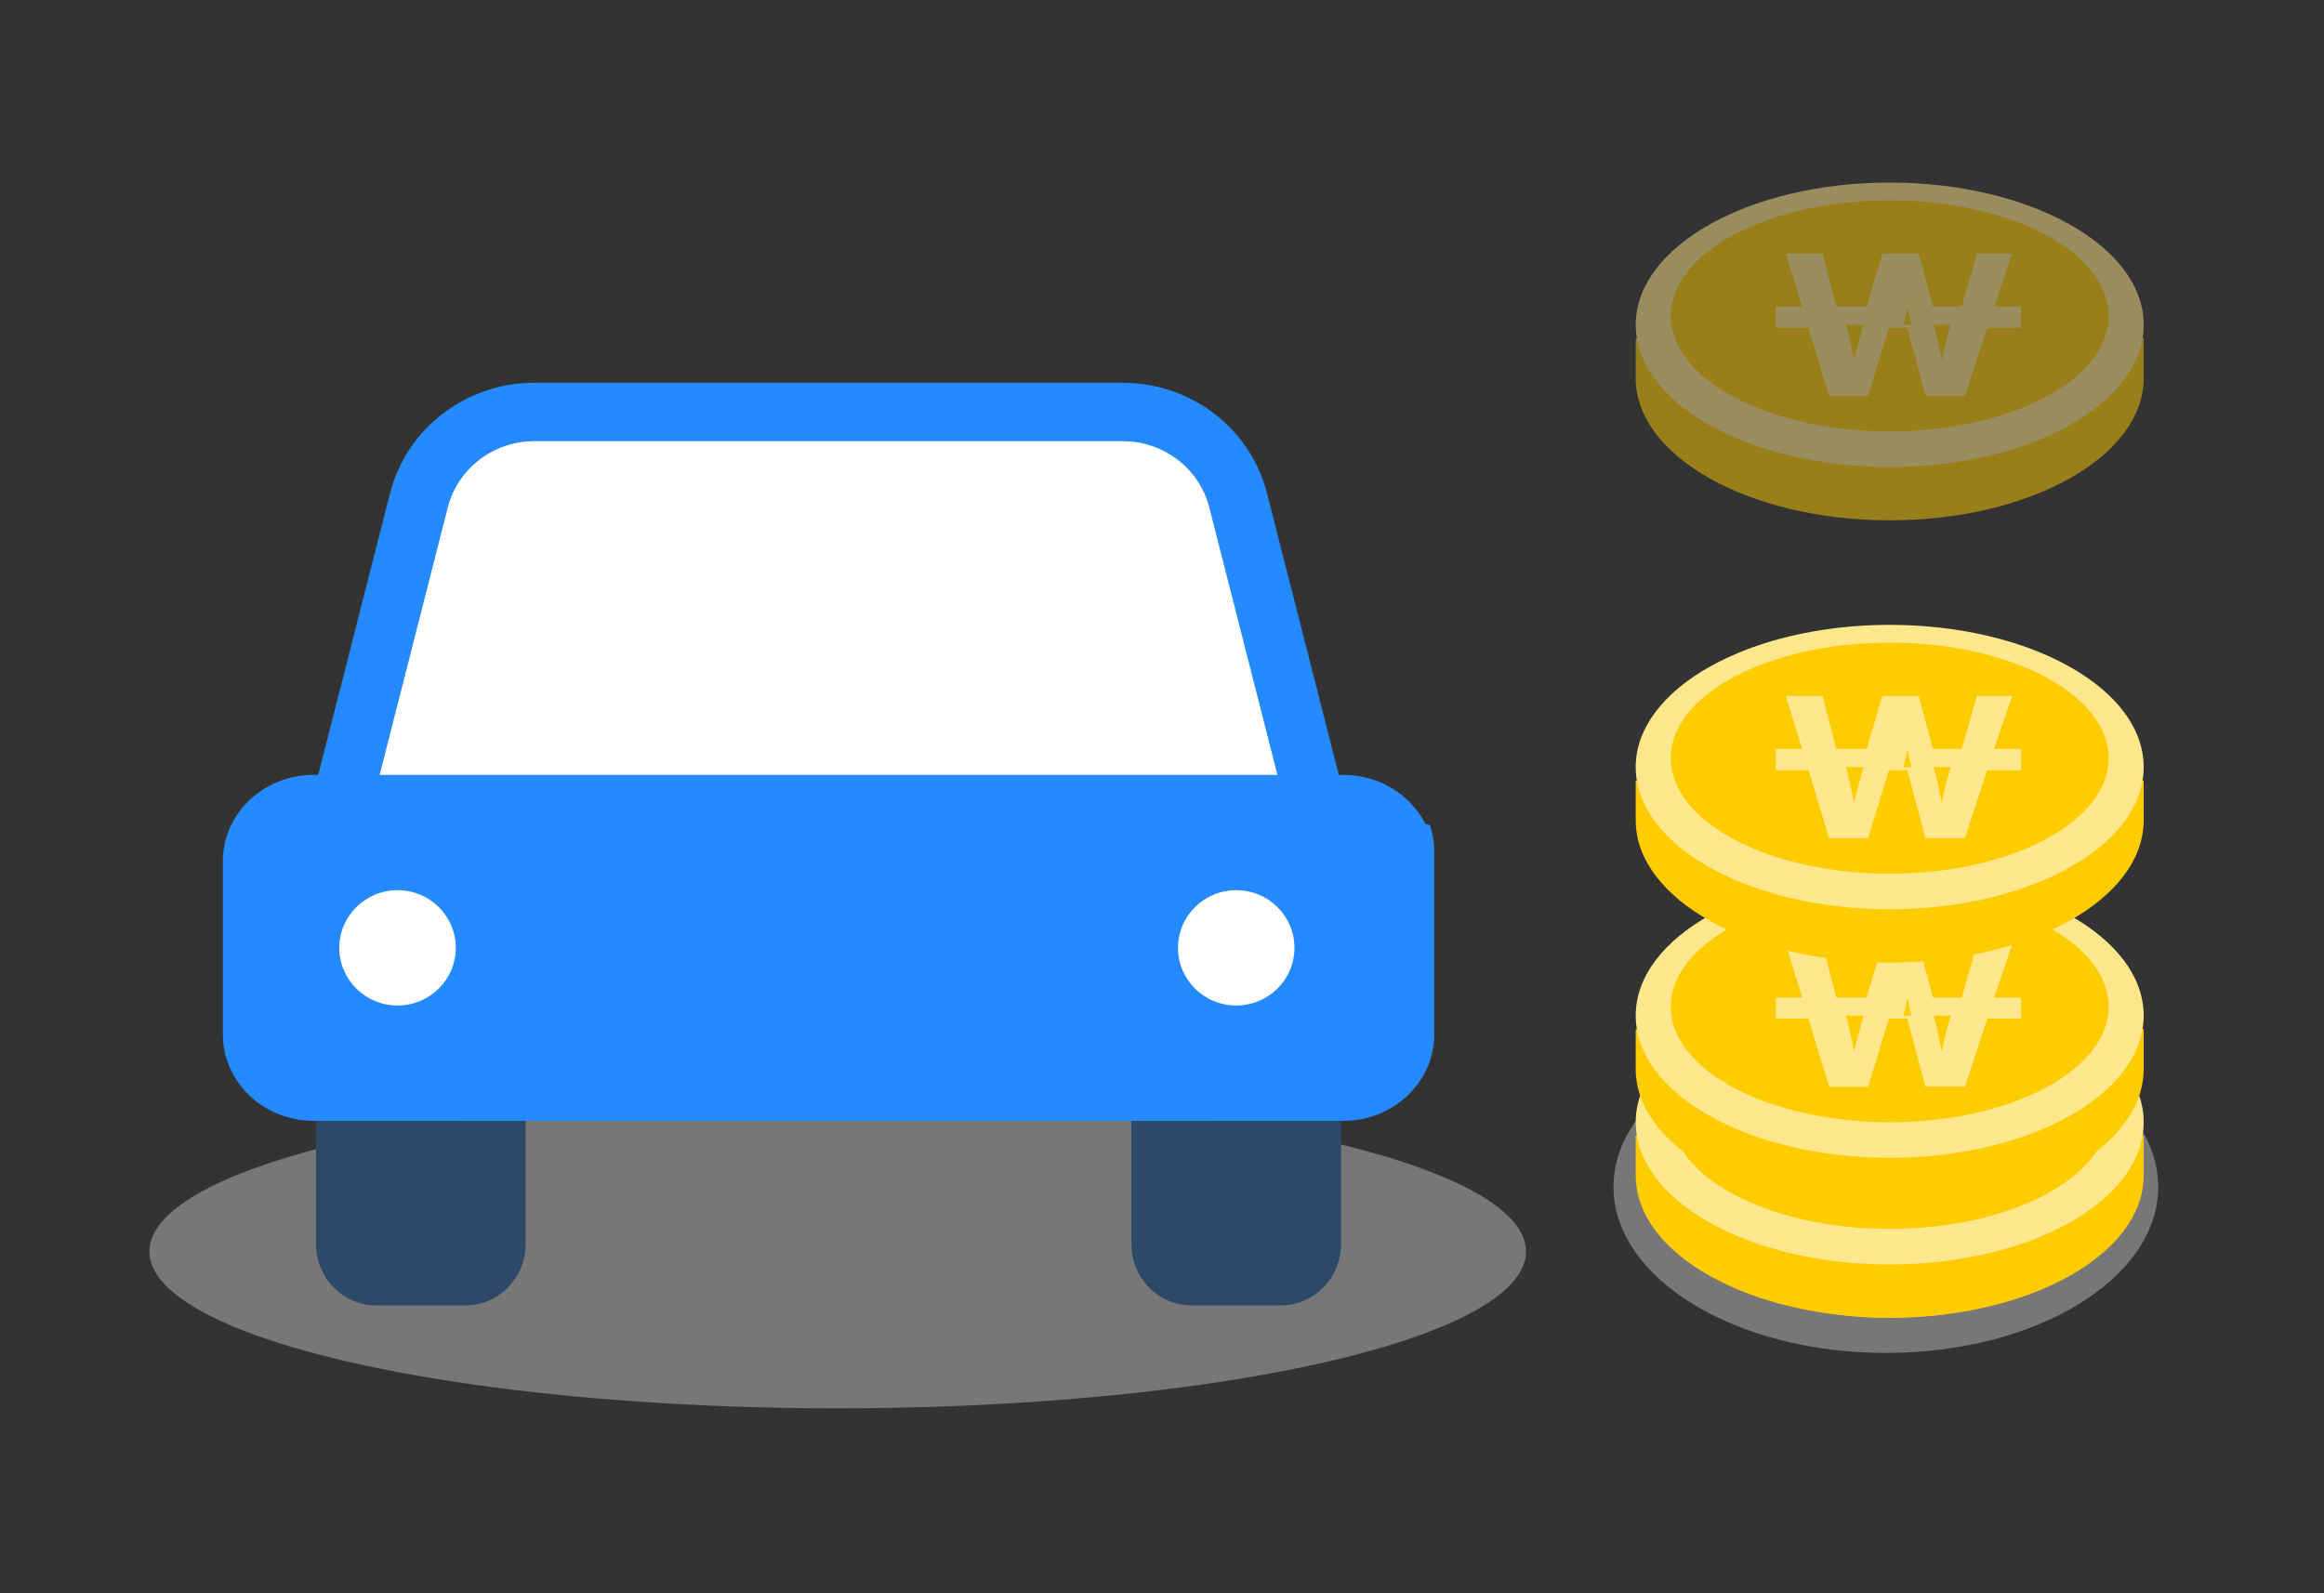 <svg xmlns="http://www.w3.org/2000/svg" width="140" height="96" viewBox="0 0 140 96">
    <rect x="0" y="0" width="140" height="96" fill="#333333" stroke="none"/>
    <g fill="none" fill-rule="evenodd">
        <g>
            <g>
                <g>
                    <g>
                        <path d="M0 0H140V96H0z" transform="translate(-118, -902) translate(0, 112) translate(16, 658) translate(102, 132)"/>
                        <g>
                            <g fill="#DDD" opacity=".4" transform="translate(-118, -902) translate(0, 112) translate(16, 658) translate(102, 132) translate(9, 11) translate(0, 50.508)">
                                <ellipse cx="41.464" cy="13.898" rx="41.464" ry="9.45"/>
                                <ellipse cx="104.606" cy="10.006" rx="16.406" ry="10.006"/>
                            </g>
                            <g>
                                <path fill="#2D4969" d="M54.733 44.472v7.412c0 2.046 1.615 3.706 3.609 3.706h5.413c1.99 0 3.609-1.66 3.609-3.706v-7.412H54.733zM5.614 51.884c0 2.046 1.614 3.706 3.608 3.706h5.414c1.992 0 3.608-1.66 3.608-3.706v-7.412H5.614v7.412z" transform="translate(-118, -902) translate(0, 112) translate(16, 658) translate(102, 132) translate(9, 11) translate(4.423, 12.062)"/>
                                <path fill="#FFF" d="M60.525 8.113c-.802-3.136-3.678-5.333-6.979-5.333H18.028c-3.3 0-6.177 2.197-6.977 5.333l-4.034 15.79 28.77 5.282 28.77-5.281-4.032-15.791z" transform="translate(-118, -902) translate(0, 112) translate(16, 658) translate(102, 132) translate(9, 11) translate(4.423, 12.062)"/>
                                <path fill="#2589FF" d="M62.905 6.666c-1-3.924-4.577-6.666-8.7-6.666H18.772c-4.124 0-7.702 2.742-8.7 6.666L5.612 24.16l3.482.855L13.551 7.52c.601-2.354 2.749-4 5.222-4h35.431c2.475 0 4.623 1.646 5.224 4l4.456 17.496 3.48-.855-4.46-17.495z" transform="translate(-118, -902) translate(0, 112) translate(16, 658) translate(102, 132) translate(9, 11) translate(4.423, 12.062)"/>
                                <path fill="#2589FF" d="M72.977 39.26c0 2.338-1.616 4.316-3.843 4.977-.502.153-1.034.235-1.586.235H5.473C2.451 44.472 0 42.14 0 39.26V28.837c0-2.878 2.45-5.211 5.473-5.211h62.03c2.174 0 4.05 1.205 4.935 2.952l.284.08c.151.495.255 1.01.255 1.554z" transform="translate(-118, -902) translate(0, 112) translate(16, 658) translate(102, 132) translate(9, 11) translate(4.423, 12.062)"/>
                                <path fill="#FFF" d="M64.557 34.048c0 1.918-1.57 3.475-3.509 3.475-1.937 0-3.508-1.557-3.508-3.475 0-1.918 1.571-3.473 3.508-3.473 1.939 0 3.509 1.555 3.509 3.473M7.017 34.048c0 1.918 1.571 3.475 3.51 3.475 1.937 0 3.507-1.557 3.507-3.475 0-1.918-1.57-3.473-3.507-3.473-1.939 0-3.51 1.555-3.51 3.473" transform="translate(-118, -902) translate(0, 112) translate(16, 658) translate(102, 132) translate(9, 11) translate(4.423, 12.062)"/>
                            </g>
                            <g>
                                <g transform="translate(-118, -902) translate(0, 112) translate(16, 658) translate(102, 132) translate(9, 11) translate(89.537, 0) translate(2.11, 54.476)">
                                    <ellipse cx="13.19" cy="6.962" fill="#FFD743" rx="13.19" ry="6.962"/>
                                    <path fill="#FFE78E" fill-rule="nonzero" d="M11.888 11.782l1.139-3.72c0-.026.017-.086.052-.182l.069-.195h1.104c.023.16.058.284.104.376l.983 3.72h2.382l1.346-4.096h2.036V6.408h-1.622l1.087-3.195h-2.122l-.915 3.195h-1.743l-.845-3.195H12.75l-.95 3.195H9.973l-.828-3.195H6.935l.984 3.195H6.33v1.277h1.967l1.243 4.097h2.347zm2.602-4.284H14c.113-.334.203-.691.27-1.072l.22 1.072zM11.037 9.64c-.134-.722-.295-1.436-.485-2.142h1.055c-.034.106-.223.82-.57 2.142zm5.293 0c-.034-.145-.082-.365-.144-.659-.062-.294-.12-.563-.177-.808-.056-.244-.112-.47-.169-.675h1.03c-.191.603-.371 1.317-.54 2.142z"/>
                                </g>
                                <g transform="translate(-118, -902) translate(0, 112) translate(16, 658) translate(102, 132) translate(9, 11) translate(89.537, 0) translate(0, 48.05)">
                                    <path fill="#FC0" d="M15.3 3.213c6.967 0 12.846 2.608 14.695 6.176h.605v2.448c-.053 4.707-6.883 8.513-15.3 8.513-8.45 0-15.3-3.836-15.3-8.568l.001.054-.001.001V9.39h.605C2.454 5.82 8.333 3.213 15.3 3.213z"/>
                                    <ellipse cx="15.3" cy="8.569" fill="#FFE78E" rx="15.3" ry="8.569"/>
                                    <ellipse cx="15.3" cy="8.033" fill="#FC0" rx="13.19" ry="6.962"/>
                                    <path fill="#FFE78E" fill-rule="nonzero" d="M13.998 12.853l1.14-3.72c0-.026.017-.086.051-.182l.07-.195h1.104c.023.16.057.284.103.376l.984 3.72h2.381l1.346-4.096h2.037V7.48h-1.622l1.087-3.195h-2.123l-.915 3.195h-1.743l-.845-3.195H14.86l-.949 3.195h-1.83l-.828-3.195H9.045l.984 3.195H8.441v1.277h1.968l1.242 4.097h2.347zM16.6 8.569h-.49c.113-.334.203-.691.27-1.071l.22 1.07zm-3.452 2.142c-.134-.722-.296-1.436-.486-2.142h1.055c-.033.106-.223.82-.57 2.142zm5.292 0c-.034-.145-.081-.365-.143-.659-.062-.294-.121-.563-.178-.808-.056-.244-.112-.47-.168-.675h1.03c-.192.603-.372 1.317-.54 2.142z"/>
                                </g>
                                <g transform="translate(-118, -902) translate(0, 112) translate(16, 658) translate(102, 132) translate(9, 11) translate(89.537, 0) translate(0, 41.623)">
                                    <path fill="#FC0" d="M15.3 3.213c6.967 0 12.846 2.608 14.695 6.176h.605v2.448c-.053 4.707-6.883 8.513-15.3 8.513-8.45 0-15.3-3.836-15.3-8.568l.001.054-.001.001V9.39h.605C2.454 5.82 8.333 3.213 15.3 3.213z"/>
                                    <ellipse cx="15.3" cy="8.569" fill="#FFE78E" rx="15.3" ry="8.569"/>
                                    <ellipse cx="15.3" cy="8.033" fill="#FC0" rx="13.19" ry="6.962"/>
                                    <path fill="#FFE78E" fill-rule="nonzero" d="M13.998 12.853l1.14-3.72c0-.026.017-.086.051-.182l.07-.195h1.104c.023.16.057.284.103.376l.984 3.72h2.381l1.346-4.096h2.037V7.48h-1.622l1.087-3.195h-2.123l-.915 3.195h-1.743l-.845-3.195H14.86l-.949 3.195h-1.83l-.828-3.195H9.045l.984 3.195H8.441v1.277h1.968l1.242 4.097h2.347zM16.6 8.569h-.49c.113-.334.203-.691.27-1.071l.22 1.07zm-3.452 2.142c-.134-.722-.296-1.436-.486-2.142h1.055c-.033.106-.223.82-.57 2.142zm5.292 0c-.034-.145-.081-.365-.143-.659-.062-.294-.121-.563-.178-.808-.056-.244-.112-.47-.168-.675h1.03c-.192.603-.372 1.317-.54 2.142z"/>
                                </g>
                                <g transform="translate(-118, -902) translate(0, 112) translate(16, 658) translate(102, 132) translate(9, 11) translate(89.537, 0) translate(0, 26.65)">
                                    <path fill="#FC0" d="M15.3 3.213c6.967 0 12.846 2.608 14.695 6.176h.605v2.448c-.053 4.707-6.883 8.513-15.3 8.513-8.45 0-15.3-3.836-15.3-8.568l.001.054-.001.001V9.39h.605C2.454 5.82 8.333 3.213 15.3 3.213z"/>
                                    <ellipse cx="15.3" cy="8.569" fill="#FFE78E" rx="15.3" ry="8.569"/>
                                    <ellipse cx="15.3" cy="8.033" fill="#FC0" rx="13.19" ry="6.962"/>
                                    <path fill="#FFE78E" fill-rule="nonzero" d="M13.998 12.853l1.14-3.72c0-.026.017-.086.051-.182l.07-.195h1.104c.023.16.057.284.103.376l.984 3.72h2.381l1.346-4.096h2.037V7.48h-1.622l1.087-3.195h-2.123l-.915 3.195h-1.743l-.845-3.195H14.86l-.949 3.195h-1.83l-.828-3.195H9.045l.984 3.195H8.441v1.277h1.968l1.242 4.097h2.347zM16.6 8.569h-.49c.113-.334.203-.691.27-1.071l.22 1.07zm-3.452 2.142c-.134-.722-.296-1.436-.486-2.142h1.055c-.033.106-.223.82-.57 2.142zm5.292 0c-.034-.145-.081-.365-.143-.659-.062-.294-.121-.563-.178-.808-.056-.244-.112-.47-.168-.675h1.03c-.192.603-.372 1.317-.54 2.142z"/>
                                </g>
                                <g opacity=".5" transform="translate(-118, -902) translate(0, 112) translate(16, 658) translate(102, 132) translate(9, 11) translate(89.537, 0)">
                                    <path fill="#FC0" d="M15.3 3.213c6.967 0 12.846 2.608 14.695 6.176h.605v2.448c-.053 4.707-6.883 8.513-15.3 8.513-8.45 0-15.3-3.836-15.3-8.568l.001.054-.001.001V9.39h.605C2.454 5.82 8.333 3.213 15.3 3.213z"/>
                                    <ellipse cx="15.3" cy="8.569" fill="#FFE78E" rx="15.3" ry="8.569"/>
                                    <ellipse cx="15.3" cy="8.033" fill="#FC0" rx="13.19" ry="6.962"/>
                                    <path fill="#FFE78E" fill-rule="nonzero" d="M13.998 12.853l1.14-3.72c0-.026.017-.086.051-.182l.07-.195h1.104c.023.16.057.284.103.376l.984 3.72h2.381l1.346-4.096h2.037V7.48h-1.622l1.087-3.195h-2.123l-.915 3.195h-1.743l-.845-3.195H14.86l-.949 3.195h-1.83l-.828-3.195H9.045l.984 3.195H8.441v1.277h1.968l1.242 4.097h2.347zM16.6 8.569h-.49c.113-.334.203-.691.27-1.071l.22 1.07zm-3.452 2.142c-.134-.722-.296-1.436-.486-2.142h1.055c-.033.106-.223.82-.57 2.142zm5.292 0c-.034-.145-.081-.365-.143-.659-.062-.294-.121-.563-.178-.808-.056-.244-.112-.47-.168-.675h1.03c-.192.603-.372 1.317-.54 2.142z"/>
                                </g>
                            </g>
                        </g>
                    </g>
                </g>
            </g>
        </g>
    </g>
</svg>
